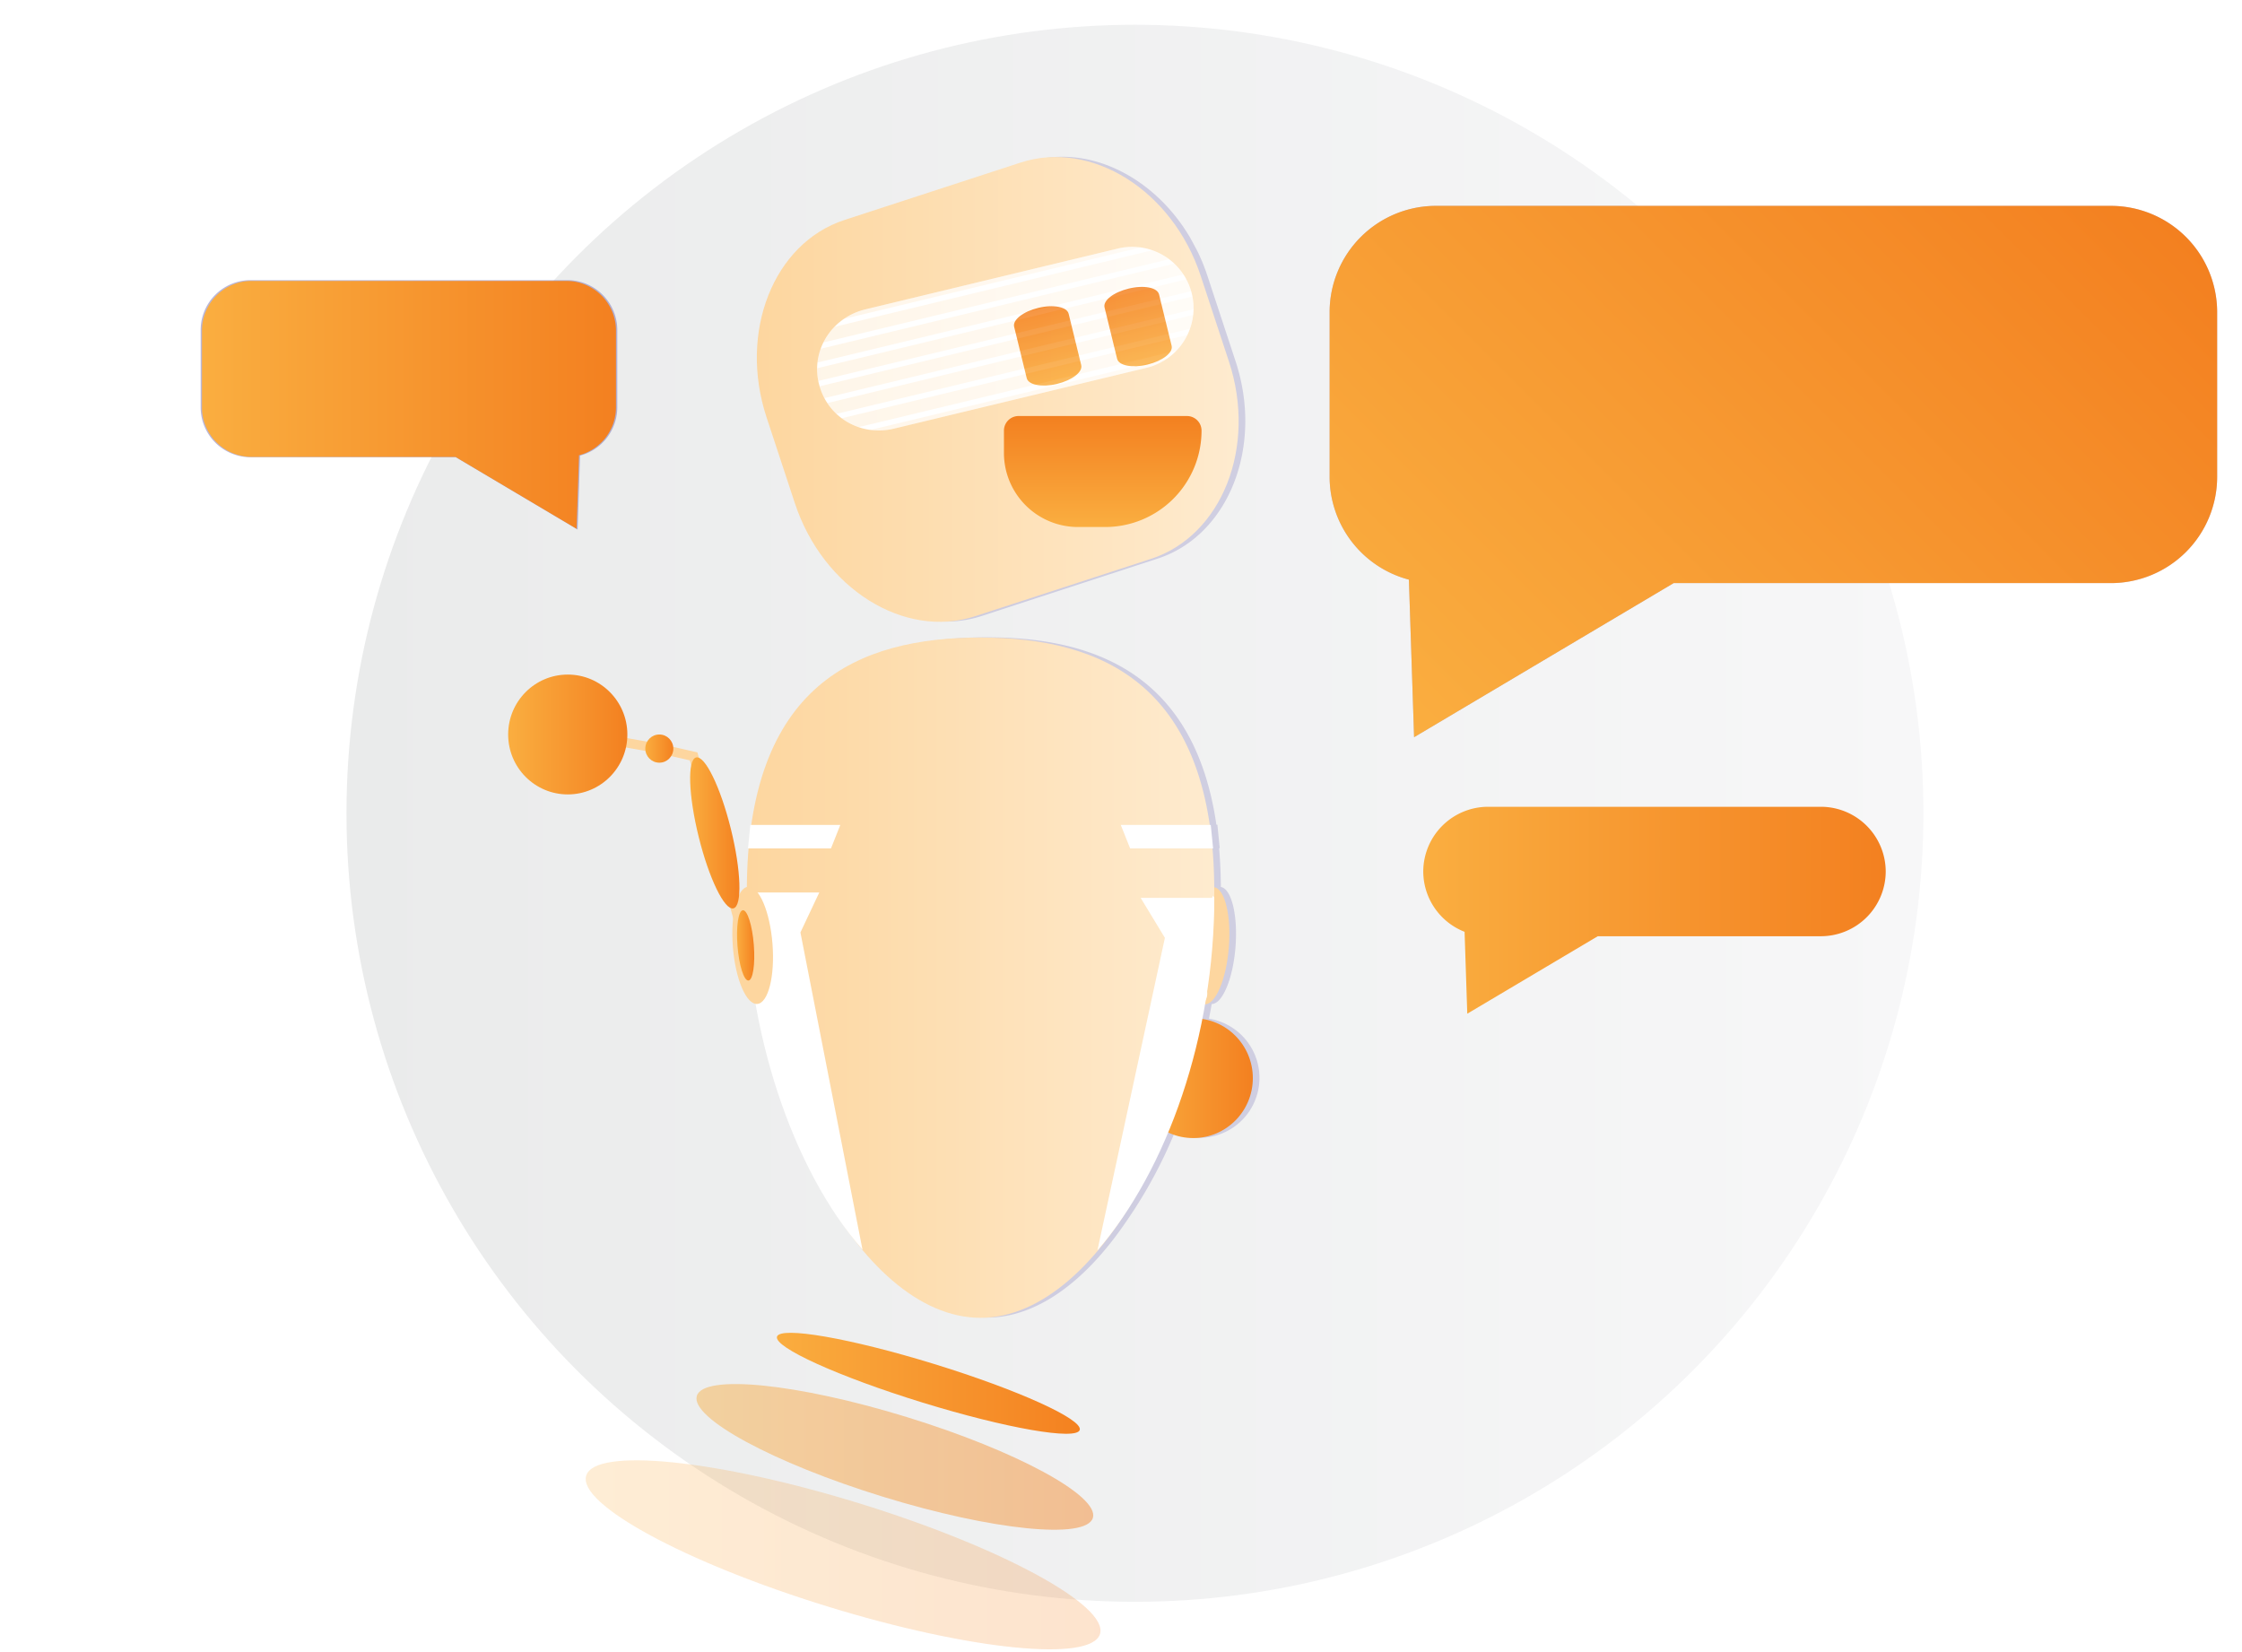 <svg xmlns="http://www.w3.org/2000/svg" xmlns:xlink="http://www.w3.org/1999/xlink" viewBox="0 0 950 700"><defs><linearGradient id="a" x1="346.229" x2="505.778" y1="143.501" y2="143.501" gradientUnits="userSpaceOnUse"><stop offset="0" stop-color="#fbc26f"/><stop offset="1" stop-color="#feebcf"/></linearGradient><linearGradient id="b" x1="146.811" x2="815.012" y1="344.594" y2="344.594" gradientUnits="userSpaceOnUse"><stop offset="0" stop-color="#eaebeb"/><stop offset="1" stop-color="#f7f7f8"/></linearGradient><filter id="c" name="AI_GaussianBlur_4"><feGaussianBlur stdDeviation="4"/></filter><linearGradient id="d" x1="602.71" x2="872.215" y1="315.867" y2="46.362" gradientUnits="userSpaceOnUse"><stop offset="0" stop-color="#faae40"/><stop offset="1" stop-color="#f38020"/></linearGradient><linearGradient id="e" x1="603.077" x2="799.036" y1="385.672" y2="385.672" xlink:href="#d"/><linearGradient id="g" x1="85.585" x2="261.007" y1="171.542" y2="171.542" xlink:href="#d"/><linearGradient id="j" x1="320.695" x2="524.853" y1="164.998" y2="164.998" gradientUnits="userSpaceOnUse"><stop offset="0" stop-color="#fdd69f"/><stop offset="1" stop-color="#feebcf"/></linearGradient><linearGradient id="k" x1="2022.711" x2="2055.892" y1="7469.249" y2="7469.249" gradientTransform="matrix(-0.236, -0.972, -0.972, 0.236, 8221.769, 357.575)" gradientUnits="userSpaceOnUse"><stop offset="0" stop-color="#faad3f"/><stop offset="1" stop-color="#f48120"/></linearGradient><linearGradient id="l" x1="2023.794" x2="2056.975" y1="7508.406" y2="7508.406" xlink:href="#k"/><clipPath id="n"><path fill="url(#a)" d="M346.978,162.552c3.46,14.135,17.5,22.513,31.849,19.058l106.709-25.7a26.007,26.007,0,0,0,19.492-31.423h0a26.019,26.019,0,0,0-31.6-19.118l-106.709,25.7c-14.345,3.455-23.2,17.349-19.743,31.484Z"/></clipPath><linearGradient id="o" x1="480.355" x2="530.863" y1="456.811" y2="456.811" xlink:href="#d"/><linearGradient id="p" x1="316.454" x2="514.522" y1="414.248" y2="414.248" xlink:href="#j"/><linearGradient id="q" x1="215.321" x2="265.829" y1="311.208" y2="311.208" xlink:href="#d"/><linearGradient id="r" x1="273.43" x2="285.314" y1="317.182" y2="317.182" gradientTransform="matrix(1, 0, 0, 1, 0, 0)" xlink:href="#k"/><linearGradient id="s" x1="312.297" x2="319.596" y1="400.563" y2="400.563" gradientTransform="translate(32.725 -23.77) rotate(4.544)" xlink:href="#k"/><linearGradient id="t" x1="292.427" x2="313.315" y1="352.906" y2="352.906" gradientTransform="translate(93.695 -62.448) rotate(13.907)" xlink:href="#k"/><linearGradient id="u" x1="329.183" x2="457.568" y1="586.107" y2="586.107" gradientTransform="matrix(1, 0, 0, 1, 0, 0)" xlink:href="#k"/><linearGradient id="v" x1="295.105" x2="463.244" y1="617.293" y2="617.293" gradientTransform="matrix(1, 0, 0, 1, 0, 0)" xlink:href="#k"/><linearGradient id="w" x1="248.176" x2="466.304" y1="658.784" y2="658.784" gradientTransform="matrix(1, 0, 0, 1, 0, 0)" xlink:href="#k"/><linearGradient id="x" x1="467.264" x2="467.264" y1="223.302" y2="176.274" xlink:href="#d"/></defs><title>--</title><circle cx="480.912" cy="344.594" r="334.1" fill="url(#b)"/><g filter="url(#c)" opacity=".39"><path fill="#7f78b7" d="M894.549,87.227H608.324A45.055,45.055,0,0,0,563.4,132.149v69.982A45.1,45.1,0,0,0,597,245.6h-.007l2.2,66.754,109.993-65.295H894.549a45.055,45.055,0,0,0,44.923-44.923V132.149A45.055,45.055,0,0,0,894.549,87.227Z"/></g><path fill="url(#d)" d="M894.549,87.227H608.324A45.055,45.055,0,0,0,563.4,132.149v69.982A45.1,45.1,0,0,0,597,245.6h-.007l2.2,66.754,109.993-65.295H894.549a45.055,45.055,0,0,0,44.923-44.923V132.149A45.055,45.055,0,0,0,894.549,87.227Z"/><path fill="url(#e)" d="M630.5,341.836h141.11a27.505,27.505,0,0,1,27.424,27.425h0a27.505,27.505,0,0,1-27.424,27.425H677.02l-55.293,32.823-1.145-34.7a27.521,27.521,0,0,1-17.505-25.549h0A27.505,27.505,0,0,1,630.5,341.836Z"/><g filter="url(#c)" opacity=".54"><path fill="#7f78b7" d="M106.114,118.7H240.478a21.15,21.15,0,0,1,21.088,21.088v32.852a21.171,21.171,0,0,1-15.771,20.4h0l-1.034,31.336L193.13,193.73H106.114a21.15,21.15,0,0,1-21.088-21.088V139.79A21.15,21.15,0,0,1,106.114,118.7Z"/></g><path fill="url(#g)" d="M106.54,119.036H240.052a21.016,21.016,0,0,1,20.955,20.955v32.644a21.037,21.037,0,0,1-15.671,20.274h0l-1.027,31.138L193,193.59H106.54a21.016,21.016,0,0,1-20.955-20.955V139.991A21.016,21.016,0,0,1,106.54,119.036Z"/><g filter="url(#c)" opacity=".3"><path fill="#7f78b7" d="M339.6,213.058c11.922,36.178,46.3,57.75,76.393,47.938l74.518-24.3c30.094-9.813,44.961-47.442,33.038-83.62l-11.975-36.339a82.886,82.886,0,0,0-3.643-9.156l-.047-.194-.036.009c-.788-1.675-3.722-7-3.722-7-15.5-25.991-43.722-39.821-68.944-31.6L360.66,93.1c-30.094,9.813-44.961,47.442-33.038,83.62Z"/></g><g filter="url(#c)" opacity=".3"><path fill="#7f78b7" d="M512.274,431.617q.609-3.085,1.149-6.2c4.549-.036,9.032-10.694,10.091-24.148s-1.7-24.7-6.2-25.445q-.063-8.658-.74-16.436h.26l-.99-9.956h-.418c-9.322-63.879-51.68-79.4-97.131-79.4-45.484,0-87.87,15.157-97.151,79.4h-.4l-.99,9.956h.252q-.661,7.74-.732,16.342c-4.333,1.135-6.967,12.2-5.928,25.391,1.022,12.987,5.235,23.368,9.618,24.107,7,39.631,22.3,76.264,42.585,100.947,15.577,19.832,33.831,32.092,52.744,32.092,21.3,0,41.77-15.633,58.515-40.108a198.705,198.705,0,0,0,20.97-38.42,25.037,25.037,0,0,0,10.636,2.362,25.4,25.4,0,0,0,3.855-50.483Z"/></g><path fill="url(#j)" d="M413.18,261.1,487.7,236.8c30.094-9.813,44.961-47.442,33.038-83.62l-11.975-36.339c-11.922-36.178-46.3-57.75-76.393-47.938L357.85,93.2c-30.094,9.813-44.961,47.442-33.038,83.62l11.975,36.339C348.71,249.337,383.086,270.909,413.18,261.1Z"/><path fill="#fff" d="M346.978,162.552c3.46,14.135,17.5,22.513,31.849,19.058l106.709-25.7a26.007,26.007,0,0,0,19.492-31.423h0a26.019,26.019,0,0,0-31.6-19.118l-106.709,25.7c-14.345,3.455-23.2,17.349-19.743,31.484Z"/><path fill="url(#k)" d="M478.291,122.253c-6.464,1.557-10.977,5.09-10.261,8.015l5.327,21.76c.7,2.874,6.36,4.012,12.824,2.455h0c6.464-1.557,10.977-5.09,10.274-7.963l-5.327-21.76c-.716-2.925-6.373-4.063-12.837-2.506Z"/><path fill="url(#l)" d="M439.984,130.441c-6.464,1.557-10.977,5.09-10.261,8.015l5.327,21.76c.7,2.874,6.36,4.012,12.824,2.455h0c6.464-1.557,10.977-5.09,10.274-7.963l-5.327-21.76c-.716-2.925-6.373-4.063-12.837-2.506Z"/><g opacity=".16"><path fill="url(#a)" d="M346.978,162.552c3.46,14.135,17.5,22.513,31.849,19.058l106.709-25.7a26.007,26.007,0,0,0,19.492-31.423h0a26.019,26.019,0,0,0-31.6-19.118l-106.709,25.7c-14.345,3.455-23.2,17.349-19.743,31.484Z"/><g clip-path="url(#n)"><polygon fill="#fff" points="337.257 140.01 503.245 100.032 503.798 102.293 337.81 142.27 337.257 140.01"/><polygon fill="#fff" points="339.082 147.466 505.07 107.488 505.624 109.749 339.636 149.726 339.082 147.466"/><polygon fill="#fff" points="340.908 154.922 506.896 114.944 507.449 117.205 341.461 157.183 340.908 154.922"/><polygon fill="#fff" points="342.733 162.378 508.721 122.4 509.274 124.661 343.286 164.639 342.733 162.378"/><polygon fill="#fff" points="344.558 169.834 510.546 129.857 511.099 132.117 345.111 172.095 344.558 169.834"/><polygon fill="#fff" points="346.383 177.29 512.371 137.313 512.925 139.573 346.937 179.551 346.383 177.29"/><polygon fill="#fff" points="348.208 184.747 514.197 144.769 514.75 147.029 348.762 187.007 348.208 184.747"/></g></g><polygon fill="#fdd69f" points="254.308 314.794 278.976 319.143 292.297 322.169 314.018 401.23 317.875 400.17 295.52 318.799 279.767 315.221 255.002 310.855 254.308 314.794 254.308 314.794"/><g><path fill="#fdd69f" d="M520.7,401.368c-1.079,13.7-5.711,24.515-10.345,24.147s-7.517-11.778-6.438-25.482,5.711-24.515,10.345-24.147S521.783,387.663,520.7,401.368Z"/><ellipse cx="505.609" cy="456.811" fill="url(#o)" rx="25.254" ry="25.389"/><ellipse cx="505.609" cy="420.968" fill="#fff" rx="5.942" ry="5.974"/><path fill="url(#p)" d="M514.522,377.658c0,87.616-47.041,180.708-99.034,180.708s-99.034-92.594-99.034-180.708,47.536-107.529,99.034-107.529S514.522,290.042,514.522,377.658Z"/><path fill="#fff" d="M356.068,349.531H317.939l-.99,9.956h35.157"/><path fill="#fff" d="M474.909,349.531h38.128l.99,9.956H478.87"/><path fill="#fff" d="M316.949,378.156l-.5-1c0,.5-.5.5-.5,1,0,58.245,19.807,117.485,49.517,151.337l-26.3-134.411,7.98-16.926H316.949Z"/><path fill="#fff" d="M513.532,380.443l.5-1c0,.5.5.5.5,1,0,58.245-19.807,115-49.517,149.346l28.589-132.42-10.268-16.926Z"/><ellipse cx="240.575" cy="311.208" fill="url(#q)" rx="25.254" ry="25.389"/><ellipse cx="279.372" cy="317.182" fill="url(#r)" rx="5.942" ry="5.974"/><path fill="#fdd69f" d="M310.541,401.221c-1.079-13.7,1.8-25.113,6.438-25.482s9.266,10.442,10.345,24.147-1.8,25.113-6.438,25.482S311.62,414.925,310.541,401.221Z"/><ellipse cx="315.947" cy="400.563" fill="url(#s)" rx="3.466" ry="14.934" transform="translate(-30.739 26.288) rotate(-4.544)"/><ellipse cx="302.871" cy="352.906" fill="url(#t)" rx="7.021" ry="32.928" transform="translate(-75.94 83.136) rotate(-13.907)"/></g><g><path fill="url(#u)" d="M395.864,577.945c-35.425-10.915-65.257-16.109-66.631-11.6s26.23,17.01,61.655,27.925,65.257,16.109,66.631,11.6S431.289,588.86,395.864,577.945Z"/><path fill="url(#v)" d="M384.313,600.438c-46.342-14.278-86.21-18.307-89.047-9s32.429,28.43,78.771,42.708,86.21,18.307,89.047,9S430.654,614.716,384.313,600.438Z" opacity=".45"/><path fill="url(#w)" d="M363.906,636.918c-60.12-18.523-111.841-23.749-115.522-11.673s42.071,36.882,102.191,55.406S462.415,704.4,466.1,692.323,424.025,655.441,363.906,636.918Z" opacity=".22"/></g><path fill="url(#x)" d="M431.59,176.274h71.348a6.19,6.19,0,0,1,6.19,6.19v0A40.838,40.838,0,0,1,468.29,223.3H456.785A31.384,31.384,0,0,1,425.4,191.918v-9.454A6.19,6.19,0,0,1,431.59,176.274Z"/></svg>